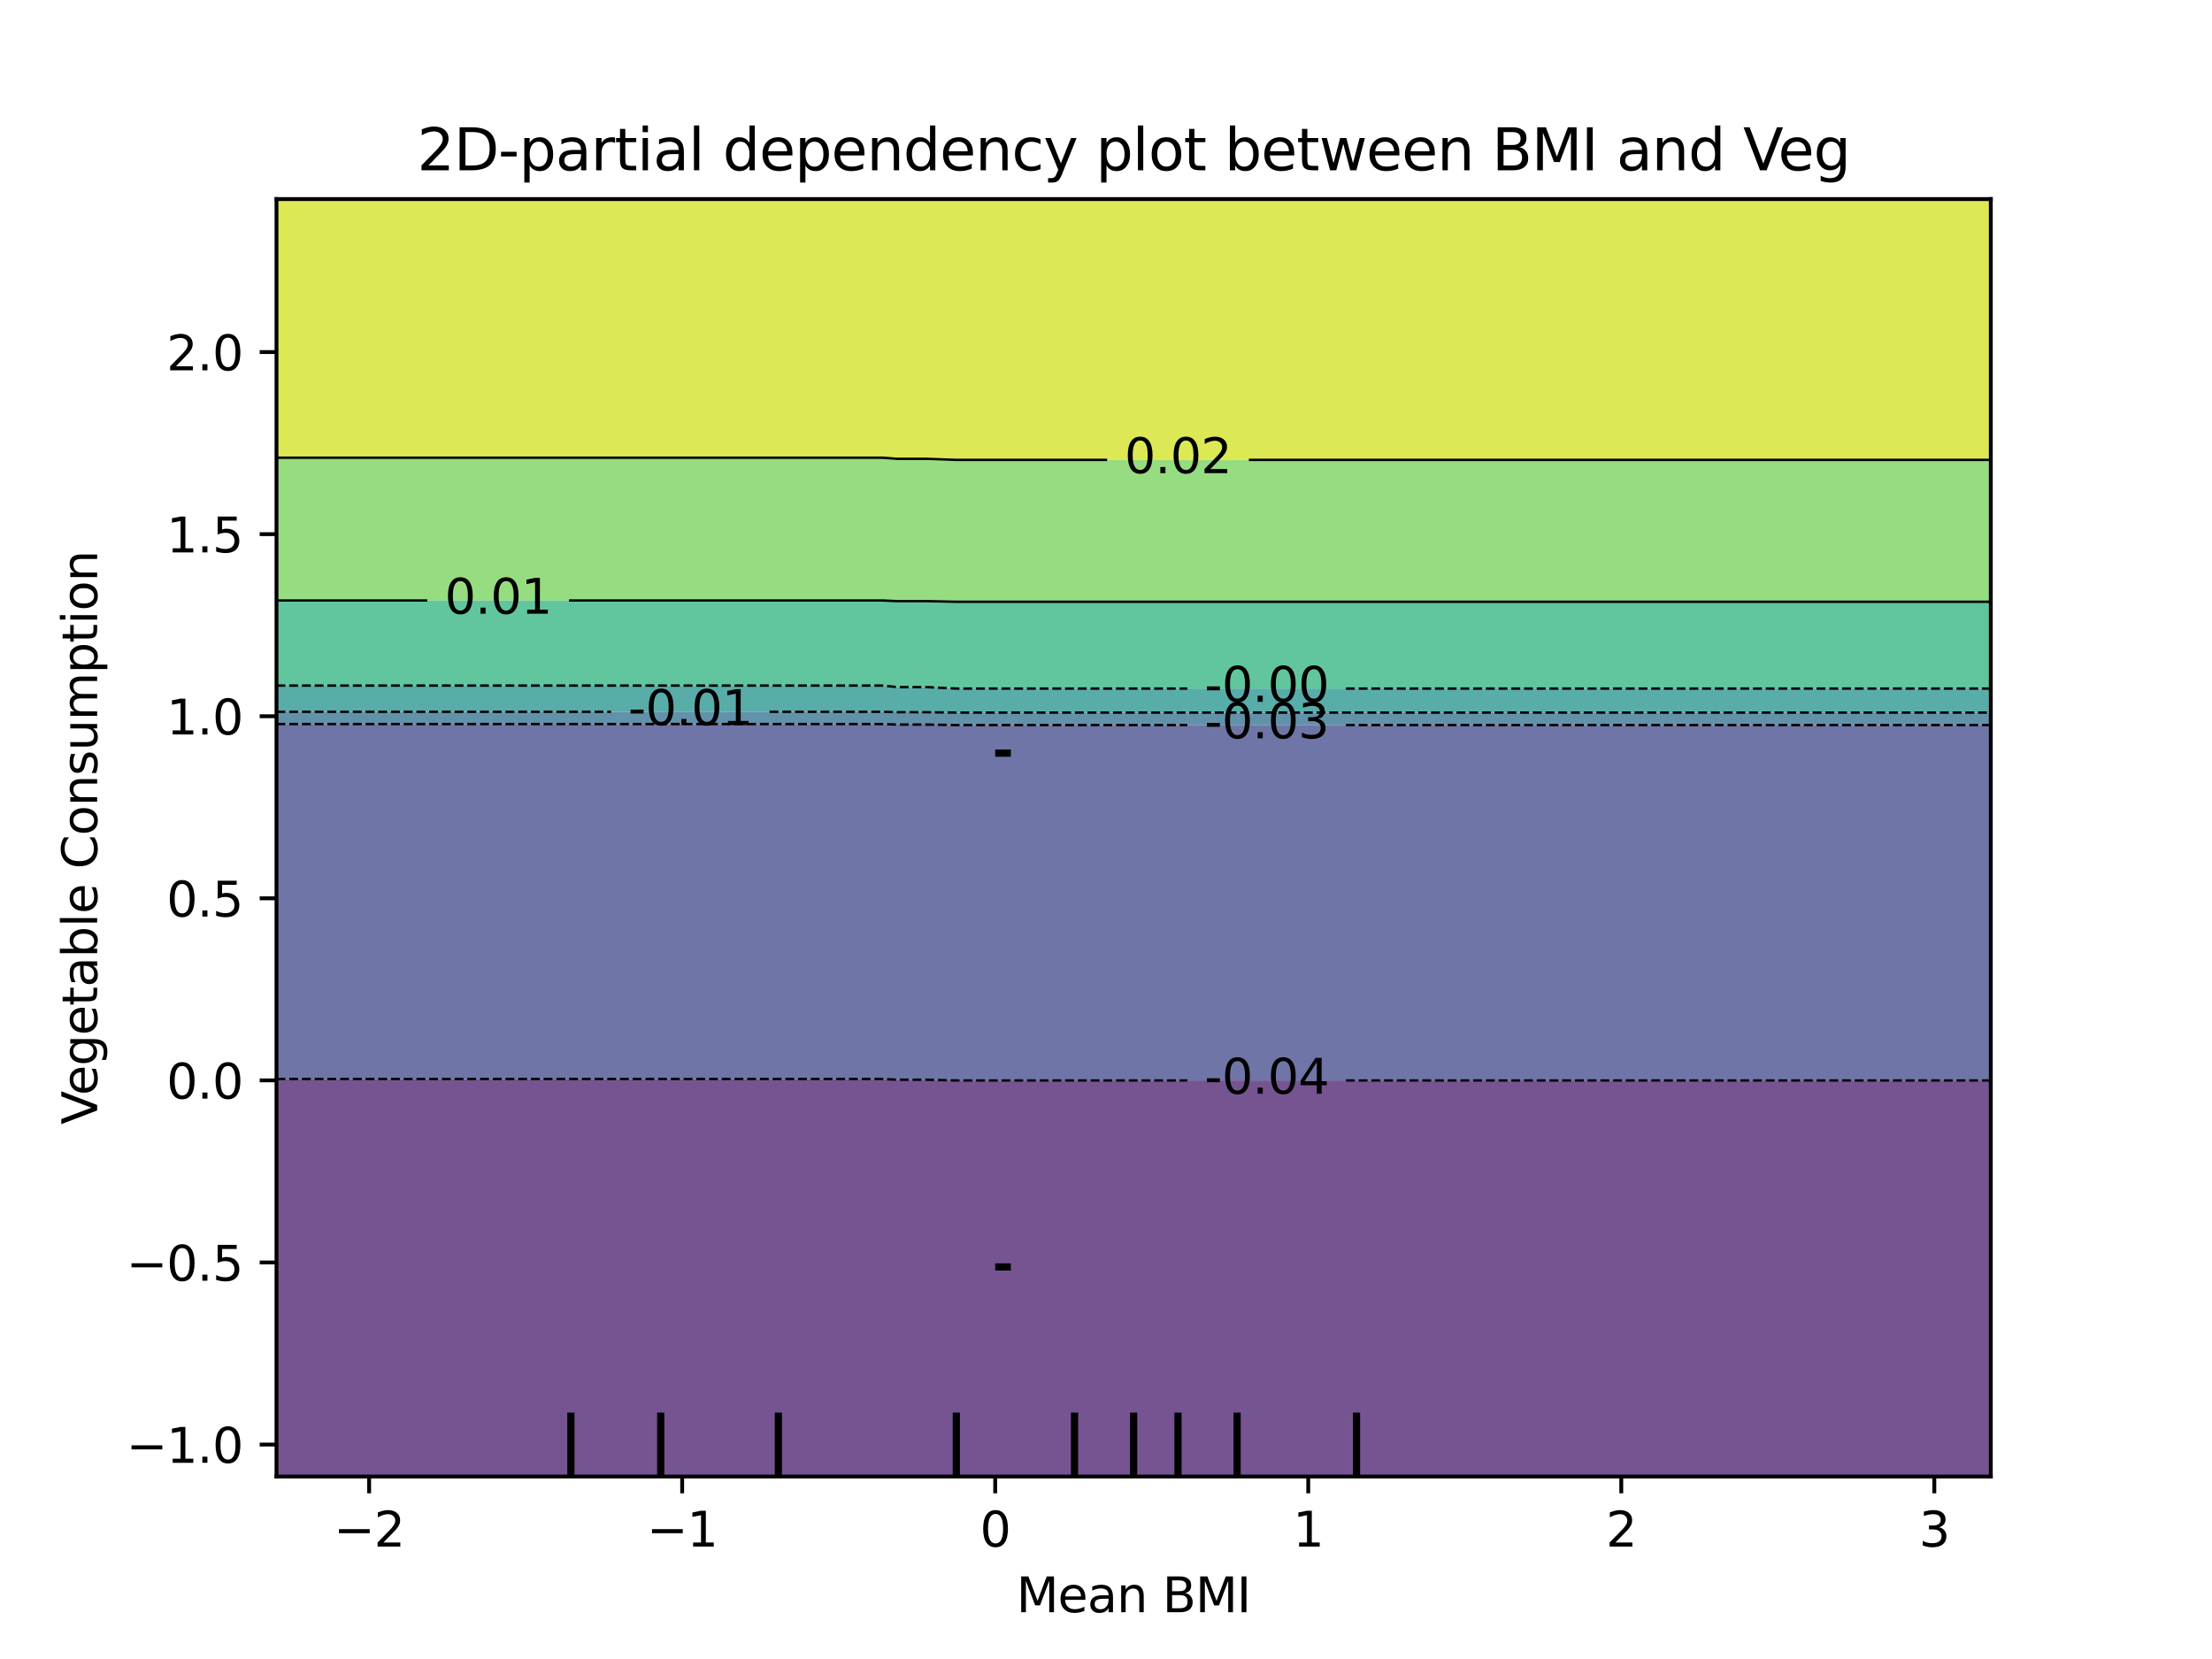 <?xml version="1.0" encoding="utf-8" standalone="no"?>
<!DOCTYPE svg PUBLIC "-//W3C//DTD SVG 1.1//EN"
  "http://www.w3.org/Graphics/SVG/1.1/DTD/svg11.dtd">
<svg xmlns:xlink="http://www.w3.org/1999/xlink" width="460.8pt" height="345.6pt" viewBox="0 0 460.8 345.6" xmlns="http://www.w3.org/2000/svg" version="1.1">
 <defs>
  <style type="text/css">*{stroke-linejoin: round; stroke-linecap: butt}</style>
 </defs>
 <g id="figure_1">
  <g id="patch_1">
   <path d="M 0 345.6 
L 460.8 345.6 
L 460.8 0 
L 0 0 
L 0 345.6 
z
" style="fill: none"/>
  </g>
  <g id="axes_1"/>
  <g id="axes_2">
   <g id="patch_2">
    <path d="M 57.6 307.584 
L 414.72 307.584 
L 414.72 41.472 
L 57.6 41.472 
L 57.6 307.584 
z
" style="fill: none"/>
   </g>
   <g id="PathCollection_1">
    <path d="M 79.15 307.584 
L 91.465 307.584 
L 94.543 307.584 
L 97.622 307.584 
L 100.701 307.584 
L 103.779 307.584 
L 106.858 307.584 
L 116.094 307.584 
L 119.172 307.584 
L 122.251 307.584 
L 125.33 307.584 
L 128.408 307.584 
L 131.487 307.584 
L 134.566 307.584 
L 137.644 307.584 
L 140.723 307.584 
L 143.801 307.584 
L 146.88 307.584 
L 149.959 307.584 
L 156.116 307.584 
L 159.194 307.584 
L 162.273 307.584 
L 165.352 307.584 
L 168.43 307.584 
L 171.509 307.584 
L 174.588 307.584 
L 177.666 307.584 
L 183.823 307.584 
L 186.902 307.584 
L 189.981 307.584 
L 193.059 307.584 
L 199.217 307.584 
L 202.295 307.584 
L 208.452 307.584 
L 211.531 307.584 
L 214.61 307.584 
L 217.688 307.584 
L 220.767 307.584 
L 223.846 307.584 
L 226.924 307.584 
L 230.003 307.584 
L 233.081 307.584 
L 236.16 307.584 
L 239.239 307.584 
L 242.317 307.584 
L 245.396 307.584 
L 248.474 307.584 
L 251.553 307.584 
L 254.632 307.584 
L 257.71 307.584 
L 260.789 307.584 
L 263.868 307.584 
L 266.946 307.584 
L 270.025 307.584 
L 273.103 307.584 
L 276.182 307.584 
L 279.261 307.584 
L 282.339 307.584 
L 285.418 307.584 
L 288.497 307.584 
L 294.654 307.584 
L 297.732 307.584 
L 310.047 307.584 
L 313.126 307.584 
L 316.204 307.584 
L 319.283 307.584 
L 322.361 307.584 
L 334.676 307.584 
L 346.99 307.584 
L 414.72 307.584 
L 414.72 304.896 
L 414.72 302.208 
L 414.72 299.52 
L 414.72 296.832 
L 414.72 294.144 
L 414.72 291.456 
L 414.72 288.768 
L 414.72 286.08 
L 414.72 283.392 
L 414.72 280.704 
L 414.72 278.016 
L 414.72 275.328 
L 414.72 272.64 
L 414.72 269.952 
L 414.72 267.264 
L 414.72 264.576 
L 414.72 261.888 
L 414.72 259.2 
L 414.72 256.512 
L 414.72 253.824 
L 414.72 251.136 
L 414.72 248.448 
L 414.72 245.76 
L 414.72 243.072 
L 414.72 240.384 
L 414.72 237.696 
L 414.72 235.008 
L 414.72 232.32 
L 414.72 229.632 
L 414.72 226.944 
L 414.72 225.081 
L 346.99 225.081 
L 334.676 225.081 
L 322.361 225.081 
L 319.283 225.081 
L 316.204 225.081 
L 313.126 225.081 
L 310.047 225.081 
L 297.732 225.081 
L 294.654 225.081 
L 288.497 225.081 
L 285.418 225.081 
L 282.339 225.081 
L 279.261 225.081 
L 276.182 225.081 
L 273.103 225.081 
L 270.025 225.081 
L 266.946 225.081 
L 263.868 225.081 
L 260.789 225.081 
L 257.71 225.081 
L 254.632 225.081 
L 251.553 225.081 
L 248.474 225.081 
L 245.396 225.081 
L 242.317 225.081 
L 239.239 225.081 
L 236.16 225.081 
L 233.081 225.081 
L 230.003 225.081 
L 226.924 225.081 
L 223.846 225.081 
L 220.767 225.081 
L 217.688 225.081 
L 214.61 225.081 
L 211.531 225.081 
L 208.452 225.081 
L 202.295 225.081 
L 199.217 225.081 
L 193.059 224.928 
L 189.981 224.928 
L 186.902 224.928 
L 183.823 224.77 
L 177.666 224.77 
L 174.588 224.77 
L 171.509 224.77 
L 168.43 224.77 
L 165.352 224.77 
L 162.273 224.77 
L 159.194 224.77 
L 156.116 224.77 
L 149.959 224.77 
L 146.88 224.77 
L 143.801 224.77 
L 140.723 224.77 
L 137.644 224.77 
L 134.566 224.77 
L 131.487 224.77 
L 128.408 224.77 
L 125.33 224.77 
L 122.251 224.77 
L 119.172 224.77 
L 116.094 224.77 
L 106.858 224.77 
L 103.779 224.77 
L 100.701 224.77 
L 97.622 224.77 
L 94.543 224.77 
L 91.465 224.77 
L 79.15 224.77 
L 57.6 224.77 
L 57.6 226.944 
L 57.6 229.632 
L 57.6 232.32 
L 57.6 235.008 
L 57.6 237.696 
L 57.6 240.384 
L 57.6 243.072 
L 57.6 245.76 
L 57.6 248.448 
L 57.6 251.136 
L 57.6 253.824 
L 57.6 256.512 
L 57.6 259.2 
L 57.6 261.888 
L 57.6 264.576 
L 57.6 267.264 
L 57.6 269.952 
L 57.6 272.64 
L 57.6 275.328 
L 57.6 278.016 
L 57.6 280.704 
L 57.6 283.392 
L 57.6 286.08 
L 57.6 288.768 
L 57.6 291.456 
L 57.6 294.144 
L 57.6 296.832 
L 57.6 299.52 
L 57.6 302.208 
L 57.6 304.896 
L 57.6 307.584 
z
" clip-path="url(#pe757dc98b3)" style="fill: #481b6d; fill-opacity: 0.75"/>
   </g>
   <g id="PathCollection_2">
    <path d="M 79.15 224.77 
L 91.465 224.77 
L 94.543 224.77 
L 97.622 224.77 
L 100.701 224.77 
L 103.779 224.77 
L 106.858 224.77 
L 116.094 224.77 
L 119.172 224.77 
L 122.251 224.77 
L 125.33 224.77 
L 128.408 224.77 
L 131.487 224.77 
L 134.566 224.77 
L 137.644 224.77 
L 140.723 224.77 
L 143.801 224.77 
L 146.88 224.77 
L 149.959 224.77 
L 156.116 224.77 
L 159.194 224.77 
L 162.273 224.77 
L 165.352 224.77 
L 168.43 224.77 
L 171.509 224.77 
L 174.588 224.77 
L 177.666 224.77 
L 183.823 224.77 
L 186.902 224.928 
L 189.981 224.928 
L 193.059 224.928 
L 199.217 225.081 
L 202.295 225.081 
L 208.452 225.081 
L 211.531 225.081 
L 214.61 225.081 
L 217.688 225.081 
L 220.767 225.081 
L 223.846 225.081 
L 226.924 225.081 
L 230.003 225.081 
L 233.081 225.081 
L 236.16 225.081 
L 239.239 225.081 
L 242.317 225.081 
L 245.396 225.081 
L 248.474 225.081 
L 251.553 225.081 
L 254.632 225.081 
L 257.71 225.081 
L 260.789 225.081 
L 263.868 225.081 
L 266.946 225.081 
L 270.025 225.081 
L 273.103 225.081 
L 276.182 225.081 
L 279.261 225.081 
L 282.339 225.081 
L 285.418 225.081 
L 288.497 225.081 
L 294.654 225.081 
L 297.732 225.081 
L 310.047 225.081 
L 313.126 225.081 
L 316.204 225.081 
L 319.283 225.081 
L 322.361 225.081 
L 334.676 225.081 
L 346.99 225.081 
L 414.72 225.081 
L 414.72 224.256 
L 414.72 221.568 
L 414.72 218.88 
L 414.72 216.192 
L 414.72 213.504 
L 414.72 210.816 
L 414.72 208.128 
L 414.72 205.44 
L 414.72 202.752 
L 414.72 200.064 
L 414.72 197.376 
L 414.72 194.688 
L 414.72 192 
L 414.72 189.312 
L 414.72 186.624 
L 414.72 183.936 
L 414.72 181.248 
L 414.72 178.56 
L 414.72 175.872 
L 414.72 173.184 
L 414.72 170.496 
L 414.72 167.808 
L 414.72 165.12 
L 414.72 162.432 
L 414.72 159.744 
L 414.72 157.056 
L 414.72 154.368 
L 414.72 151.68 
L 414.72 151.042 
L 346.99 151.042 
L 334.676 151.042 
L 322.361 151.042 
L 319.283 151.042 
L 316.204 151.042 
L 313.126 151.042 
L 310.047 151.042 
L 297.732 151.042 
L 294.654 151.042 
L 288.497 151.042 
L 285.418 151.042 
L 282.339 151.042 
L 279.261 151.042 
L 276.182 151.042 
L 273.103 151.042 
L 270.025 151.042 
L 266.946 151.042 
L 263.868 151.042 
L 260.789 151.042 
L 257.71 151.042 
L 254.632 151.042 
L 251.553 151.042 
L 248.474 151.042 
L 245.396 151.042 
L 242.317 151.042 
L 239.239 151.042 
L 236.16 151.042 
L 233.081 151.042 
L 230.003 151.042 
L 226.924 151.042 
L 223.846 151.042 
L 220.767 151.042 
L 217.688 151.042 
L 214.61 151.042 
L 211.531 151.042 
L 208.452 151.042 
L 202.295 151.042 
L 199.217 151.042 
L 193.059 150.94 
L 189.981 150.94 
L 186.902 150.94 
L 183.823 150.833 
L 177.666 150.833 
L 174.588 150.833 
L 171.509 150.833 
L 168.43 150.833 
L 165.352 150.833 
L 162.273 150.833 
L 159.194 150.833 
L 156.116 150.833 
L 149.959 150.833 
L 146.88 150.833 
L 143.801 150.833 
L 140.723 150.833 
L 137.644 150.833 
L 134.566 150.833 
L 131.487 150.833 
L 128.408 150.833 
L 125.33 150.833 
L 122.251 150.833 
L 119.172 150.833 
L 116.094 150.833 
L 106.858 150.833 
L 103.779 150.833 
L 100.701 150.833 
L 97.622 150.833 
L 94.543 150.833 
L 91.465 150.833 
L 79.15 150.833 
L 57.6 150.833 
L 57.6 151.68 
L 57.6 154.368 
L 57.6 157.056 
L 57.6 159.744 
L 57.6 162.432 
L 57.6 165.12 
L 57.6 167.808 
L 57.6 170.496 
L 57.6 173.184 
L 57.6 175.872 
L 57.6 178.56 
L 57.6 181.248 
L 57.6 183.936 
L 57.6 186.624 
L 57.6 189.312 
L 57.6 192 
L 57.6 194.688 
L 57.6 197.376 
L 57.6 200.064 
L 57.6 202.752 
L 57.6 205.44 
L 57.6 208.128 
L 57.6 210.816 
L 57.6 213.504 
L 57.6 216.192 
L 57.6 218.88 
L 57.6 221.568 
L 57.6 224.256 
L 57.6 224.77 
z
" clip-path="url(#pe757dc98b3)" style="fill: #3f4788; fill-opacity: 0.75"/>
   </g>
   <g id="PathCollection_3">
    <path d="M 79.15 150.833 
L 91.465 150.833 
L 94.543 150.833 
L 97.622 150.833 
L 100.701 150.833 
L 103.779 150.833 
L 106.858 150.833 
L 116.094 150.833 
L 119.172 150.833 
L 122.251 150.833 
L 125.33 150.833 
L 128.408 150.833 
L 131.487 150.833 
L 134.566 150.833 
L 137.644 150.833 
L 140.723 150.833 
L 143.801 150.833 
L 146.88 150.833 
L 149.959 150.833 
L 156.116 150.833 
L 159.194 150.833 
L 162.273 150.833 
L 165.352 150.833 
L 168.43 150.833 
L 171.509 150.833 
L 174.588 150.833 
L 177.666 150.833 
L 183.823 150.833 
L 186.902 150.94 
L 189.981 150.94 
L 193.059 150.94 
L 199.217 151.042 
L 202.295 151.042 
L 208.452 151.042 
L 211.531 151.042 
L 214.61 151.042 
L 217.688 151.042 
L 220.767 151.042 
L 223.846 151.042 
L 226.924 151.042 
L 230.003 151.042 
L 233.081 151.042 
L 236.16 151.042 
L 239.239 151.042 
L 242.317 151.042 
L 245.396 151.042 
L 248.474 151.042 
L 251.553 151.042 
L 254.632 151.042 
L 257.71 151.042 
L 260.789 151.042 
L 263.868 151.042 
L 266.946 151.042 
L 270.025 151.042 
L 273.103 151.042 
L 276.182 151.042 
L 279.261 151.042 
L 282.339 151.042 
L 285.418 151.042 
L 288.497 151.042 
L 294.654 151.042 
L 297.732 151.042 
L 310.047 151.042 
L 313.126 151.042 
L 316.204 151.042 
L 319.283 151.042 
L 322.361 151.042 
L 334.676 151.042 
L 346.99 151.042 
L 414.72 151.042 
L 414.72 148.992 
L 414.72 148.447 
L 346.99 148.447 
L 334.676 148.447 
L 322.361 148.447 
L 319.283 148.447 
L 316.204 148.447 
L 313.126 148.447 
L 310.047 148.447 
L 297.732 148.447 
L 294.654 148.447 
L 288.497 148.447 
L 285.418 148.447 
L 282.339 148.447 
L 279.261 148.447 
L 276.182 148.447 
L 273.103 148.447 
L 270.025 148.447 
L 266.946 148.447 
L 263.868 148.447 
L 260.789 148.447 
L 257.71 148.447 
L 254.632 148.447 
L 251.553 148.447 
L 248.474 148.447 
L 245.396 148.447 
L 242.317 148.447 
L 239.239 148.447 
L 236.16 148.447 
L 233.081 148.447 
L 230.003 148.447 
L 226.924 148.447 
L 223.846 148.447 
L 220.767 148.447 
L 217.688 148.447 
L 214.61 148.447 
L 211.531 148.447 
L 208.452 148.447 
L 202.295 148.447 
L 199.217 148.447 
L 193.059 148.364 
L 189.981 148.364 
L 186.902 148.364 
L 183.823 148.279 
L 177.666 148.279 
L 174.588 148.279 
L 171.509 148.279 
L 168.43 148.279 
L 165.352 148.279 
L 162.273 148.279 
L 159.194 148.279 
L 156.116 148.279 
L 149.959 148.279 
L 146.88 148.279 
L 143.801 148.279 
L 140.723 148.279 
L 137.644 148.279 
L 134.566 148.279 
L 131.487 148.279 
L 128.408 148.279 
L 125.33 148.279 
L 122.251 148.279 
L 119.172 148.279 
L 116.094 148.279 
L 106.858 148.279 
L 103.779 148.279 
L 100.701 148.279 
L 97.622 148.279 
L 94.543 148.279 
L 91.465 148.279 
L 79.15 148.279 
L 57.6 148.279 
L 57.6 148.992 
L 57.6 150.833 
z
" clip-path="url(#pe757dc98b3)" style="fill: #2e6e8e; fill-opacity: 0.75"/>
   </g>
   <g id="PathCollection_4">
    <path d="M 79.15 148.279 
L 91.465 148.279 
L 94.543 148.279 
L 97.622 148.279 
L 100.701 148.279 
L 103.779 148.279 
L 106.858 148.279 
L 116.094 148.279 
L 119.172 148.279 
L 122.251 148.279 
L 125.33 148.279 
L 128.408 148.279 
L 131.487 148.279 
L 134.566 148.279 
L 137.644 148.279 
L 140.723 148.279 
L 143.801 148.279 
L 146.88 148.279 
L 149.959 148.279 
L 156.116 148.279 
L 159.194 148.279 
L 162.273 148.279 
L 165.352 148.279 
L 168.43 148.279 
L 171.509 148.279 
L 174.588 148.279 
L 177.666 148.279 
L 183.823 148.279 
L 186.902 148.364 
L 189.981 148.364 
L 193.059 148.364 
L 199.217 148.447 
L 202.295 148.447 
L 208.452 148.447 
L 211.531 148.447 
L 214.61 148.447 
L 217.688 148.447 
L 220.767 148.447 
L 223.846 148.447 
L 226.924 148.447 
L 230.003 148.447 
L 233.081 148.447 
L 236.16 148.447 
L 239.239 148.447 
L 242.317 148.447 
L 245.396 148.447 
L 248.474 148.447 
L 251.553 148.447 
L 254.632 148.447 
L 257.71 148.447 
L 260.789 148.447 
L 263.868 148.447 
L 266.946 148.447 
L 270.025 148.447 
L 273.103 148.447 
L 276.182 148.447 
L 279.261 148.447 
L 282.339 148.447 
L 285.418 148.447 
L 288.497 148.447 
L 294.654 148.447 
L 297.732 148.447 
L 310.047 148.447 
L 313.126 148.447 
L 316.204 148.447 
L 319.283 148.447 
L 322.361 148.447 
L 334.676 148.447 
L 346.99 148.447 
L 414.72 148.447 
L 414.72 146.304 
L 414.72 143.616 
L 414.72 143.443 
L 346.99 143.443 
L 334.676 143.443 
L 322.361 143.443 
L 319.283 143.443 
L 316.204 143.443 
L 313.126 143.443 
L 310.047 143.443 
L 297.732 143.443 
L 294.654 143.443 
L 288.497 143.443 
L 285.418 143.443 
L 282.339 143.443 
L 279.261 143.443 
L 276.182 143.443 
L 273.103 143.443 
L 270.025 143.443 
L 266.946 143.443 
L 263.868 143.443 
L 260.789 143.443 
L 257.71 143.443 
L 254.632 143.443 
L 251.553 143.443 
L 248.474 143.443 
L 245.396 143.443 
L 242.317 143.443 
L 239.239 143.443 
L 236.16 143.443 
L 233.081 143.443 
L 230.003 143.443 
L 226.924 143.443 
L 223.846 143.443 
L 220.767 143.443 
L 217.688 143.443 
L 214.61 143.443 
L 211.531 143.443 
L 208.452 143.443 
L 202.295 143.443 
L 199.217 143.443 
L 193.059 143.135 
L 189.981 143.135 
L 186.902 143.135 
L 183.823 142.815 
L 177.666 142.815 
L 174.588 142.815 
L 171.509 142.815 
L 168.43 142.815 
L 165.352 142.815 
L 162.273 142.815 
L 159.194 142.815 
L 156.116 142.815 
L 149.959 142.815 
L 146.88 142.815 
L 143.801 142.815 
L 140.723 142.815 
L 137.644 142.815 
L 134.566 142.815 
L 131.487 142.815 
L 128.408 142.815 
L 125.33 142.815 
L 122.251 142.815 
L 119.172 142.815 
L 116.094 142.815 
L 106.858 142.815 
L 103.779 142.815 
L 100.701 142.815 
L 97.622 142.815 
L 94.543 142.815 
L 91.465 142.815 
L 79.15 142.815 
L 57.6 142.815 
L 57.6 143.616 
L 57.6 146.304 
L 57.6 148.279 
z
" clip-path="url(#pe757dc98b3)" style="fill: #21918c; fill-opacity: 0.75"/>
   </g>
   <g id="PathCollection_5">
    <path d="M 79.15 142.815 
L 91.465 142.815 
L 94.543 142.815 
L 97.622 142.815 
L 100.701 142.815 
L 103.779 142.815 
L 106.858 142.815 
L 116.094 142.815 
L 119.172 142.815 
L 122.251 142.815 
L 125.33 142.815 
L 128.408 142.815 
L 131.487 142.815 
L 134.566 142.815 
L 137.644 142.815 
L 140.723 142.815 
L 143.801 142.815 
L 146.88 142.815 
L 149.959 142.815 
L 156.116 142.815 
L 159.194 142.815 
L 162.273 142.815 
L 165.352 142.815 
L 168.43 142.815 
L 171.509 142.815 
L 174.588 142.815 
L 177.666 142.815 
L 183.823 142.815 
L 186.902 143.135 
L 189.981 143.135 
L 193.059 143.135 
L 199.217 143.443 
L 202.295 143.443 
L 208.452 143.443 
L 211.531 143.443 
L 214.61 143.443 
L 217.688 143.443 
L 220.767 143.443 
L 223.846 143.443 
L 226.924 143.443 
L 230.003 143.443 
L 233.081 143.443 
L 236.16 143.443 
L 239.239 143.443 
L 242.317 143.443 
L 245.396 143.443 
L 248.474 143.443 
L 251.553 143.443 
L 254.632 143.443 
L 257.71 143.443 
L 260.789 143.443 
L 263.868 143.443 
L 266.946 143.443 
L 270.025 143.443 
L 273.103 143.443 
L 276.182 143.443 
L 279.261 143.443 
L 282.339 143.443 
L 285.418 143.443 
L 288.497 143.443 
L 294.654 143.443 
L 297.732 143.443 
L 310.047 143.443 
L 313.126 143.443 
L 316.204 143.443 
L 319.283 143.443 
L 322.361 143.443 
L 334.676 143.443 
L 346.99 143.443 
L 414.72 143.443 
L 414.72 140.928 
L 414.72 138.24 
L 414.72 135.552 
L 414.72 132.864 
L 414.72 130.176 
L 414.72 127.488 
L 414.72 125.359 
L 346.99 125.359 
L 334.676 125.359 
L 322.361 125.359 
L 319.283 125.359 
L 316.204 125.359 
L 313.126 125.359 
L 310.047 125.359 
L 297.732 125.359 
L 294.654 125.359 
L 288.497 125.359 
L 285.418 125.359 
L 282.339 125.359 
L 279.261 125.359 
L 276.182 125.359 
L 273.103 125.359 
L 270.025 125.359 
L 266.946 125.359 
L 263.868 125.359 
L 260.789 125.359 
L 257.71 125.359 
L 254.632 125.359 
L 251.553 125.359 
L 248.474 125.359 
L 245.396 125.359 
L 242.317 125.359 
L 239.239 125.359 
L 236.16 125.359 
L 233.081 125.359 
L 230.003 125.359 
L 226.924 125.359 
L 223.846 125.359 
L 220.767 125.359 
L 217.688 125.359 
L 214.61 125.359 
L 211.531 125.359 
L 208.452 125.359 
L 202.295 125.359 
L 199.217 125.359 
L 193.059 125.227 
L 189.981 125.227 
L 186.902 125.227 
L 183.823 125.091 
L 177.666 125.091 
L 174.588 125.091 
L 171.509 125.091 
L 168.43 125.091 
L 165.352 125.091 
L 162.273 125.091 
L 159.194 125.091 
L 156.116 125.091 
L 149.959 125.091 
L 146.88 125.091 
L 143.801 125.091 
L 140.723 125.091 
L 137.644 125.091 
L 134.566 125.091 
L 131.487 125.091 
L 128.408 125.091 
L 125.33 125.091 
L 122.251 125.091 
L 119.172 125.091 
L 116.094 125.091 
L 106.858 125.091 
L 103.779 125.091 
L 100.701 125.091 
L 97.622 125.091 
L 94.543 125.091 
L 91.465 125.091 
L 79.15 125.091 
L 57.6 125.091 
L 57.6 127.488 
L 57.6 130.176 
L 57.6 132.864 
L 57.6 135.552 
L 57.6 138.24 
L 57.6 140.928 
L 57.6 142.815 
z
" clip-path="url(#pe757dc98b3)" style="fill: #2db27d; fill-opacity: 0.75"/>
   </g>
   <g id="PathCollection_6">
    <path d="M 79.15 125.091 
L 91.465 125.091 
L 94.543 125.091 
L 97.622 125.091 
L 100.701 125.091 
L 103.779 125.091 
L 106.858 125.091 
L 116.094 125.091 
L 119.172 125.091 
L 122.251 125.091 
L 125.33 125.091 
L 128.408 125.091 
L 131.487 125.091 
L 134.566 125.091 
L 137.644 125.091 
L 140.723 125.091 
L 143.801 125.091 
L 146.88 125.091 
L 149.959 125.091 
L 156.116 125.091 
L 159.194 125.091 
L 162.273 125.091 
L 165.352 125.091 
L 168.43 125.091 
L 171.509 125.091 
L 174.588 125.091 
L 177.666 125.091 
L 183.823 125.091 
L 186.902 125.227 
L 189.981 125.227 
L 193.059 125.227 
L 199.217 125.359 
L 202.295 125.359 
L 208.452 125.359 
L 211.531 125.359 
L 214.61 125.359 
L 217.688 125.359 
L 220.767 125.359 
L 223.846 125.359 
L 226.924 125.359 
L 230.003 125.359 
L 233.081 125.359 
L 236.16 125.359 
L 239.239 125.359 
L 242.317 125.359 
L 245.396 125.359 
L 248.474 125.359 
L 251.553 125.359 
L 254.632 125.359 
L 257.71 125.359 
L 260.789 125.359 
L 263.868 125.359 
L 266.946 125.359 
L 270.025 125.359 
L 273.103 125.359 
L 276.182 125.359 
L 279.261 125.359 
L 282.339 125.359 
L 285.418 125.359 
L 288.497 125.359 
L 294.654 125.359 
L 297.732 125.359 
L 310.047 125.359 
L 313.126 125.359 
L 316.204 125.359 
L 319.283 125.359 
L 322.361 125.359 
L 334.676 125.359 
L 346.99 125.359 
L 414.72 125.359 
L 414.72 124.8 
L 414.72 122.112 
L 414.72 119.424 
L 414.72 116.736 
L 414.72 114.048 
L 414.72 111.36 
L 414.72 108.672 
L 414.72 105.984 
L 414.72 103.296 
L 414.72 100.608 
L 414.72 97.92 
L 414.72 95.804 
L 346.99 95.804 
L 334.676 95.804 
L 322.361 95.804 
L 319.283 95.804 
L 316.204 95.804 
L 313.126 95.804 
L 310.047 95.804 
L 297.732 95.804 
L 294.654 95.804 
L 288.497 95.804 
L 285.418 95.804 
L 282.339 95.804 
L 279.261 95.804 
L 276.182 95.804 
L 273.103 95.804 
L 270.025 95.804 
L 266.946 95.804 
L 263.868 95.804 
L 260.789 95.804 
L 257.71 95.804 
L 254.632 95.804 
L 251.553 95.804 
L 248.474 95.804 
L 245.396 95.804 
L 242.317 95.804 
L 239.239 95.804 
L 236.16 95.804 
L 233.081 95.804 
L 230.003 95.804 
L 226.924 95.804 
L 223.846 95.804 
L 220.767 95.804 
L 217.688 95.804 
L 214.61 95.804 
L 211.531 95.804 
L 208.452 95.804 
L 202.295 95.804 
L 199.217 95.804 
L 193.059 95.58 
L 189.981 95.58 
L 186.902 95.58 
L 183.823 95.349 
L 177.666 95.349 
L 174.588 95.349 
L 171.509 95.349 
L 168.43 95.349 
L 165.352 95.349 
L 162.273 95.349 
L 159.194 95.349 
L 156.116 95.349 
L 149.959 95.349 
L 146.88 95.349 
L 143.801 95.349 
L 140.723 95.349 
L 137.644 95.349 
L 134.566 95.349 
L 131.487 95.349 
L 128.408 95.349 
L 125.33 95.349 
L 122.251 95.349 
L 119.172 95.349 
L 116.094 95.349 
L 106.858 95.349 
L 103.779 95.349 
L 100.701 95.349 
L 97.622 95.349 
L 94.543 95.349 
L 91.465 95.349 
L 79.15 95.349 
L 57.6 95.349 
L 57.6 97.92 
L 57.6 100.608 
L 57.6 103.296 
L 57.6 105.984 
L 57.6 108.672 
L 57.6 111.36 
L 57.6 114.048 
L 57.6 116.736 
L 57.6 119.424 
L 57.6 122.112 
L 57.6 124.8 
L 57.6 125.091 
z
" clip-path="url(#pe757dc98b3)" style="fill: #73d056; fill-opacity: 0.75"/>
   </g>
   <g id="PathCollection_7">
    <path d="M 79.15 95.349 
L 91.465 95.349 
L 94.543 95.349 
L 97.622 95.349 
L 100.701 95.349 
L 103.779 95.349 
L 106.858 95.349 
L 116.094 95.349 
L 119.172 95.349 
L 122.251 95.349 
L 125.33 95.349 
L 128.408 95.349 
L 131.487 95.349 
L 134.566 95.349 
L 137.644 95.349 
L 140.723 95.349 
L 143.801 95.349 
L 146.88 95.349 
L 149.959 95.349 
L 156.116 95.349 
L 159.194 95.349 
L 162.273 95.349 
L 165.352 95.349 
L 168.43 95.349 
L 171.509 95.349 
L 174.588 95.349 
L 177.666 95.349 
L 183.823 95.349 
L 186.902 95.58 
L 189.981 95.58 
L 193.059 95.58 
L 199.217 95.804 
L 202.295 95.804 
L 208.452 95.804 
L 211.531 95.804 
L 214.61 95.804 
L 217.688 95.804 
L 220.767 95.804 
L 223.846 95.804 
L 226.924 95.804 
L 230.003 95.804 
L 233.081 95.804 
L 236.16 95.804 
L 239.239 95.804 
L 242.317 95.804 
L 245.396 95.804 
L 248.474 95.804 
L 251.553 95.804 
L 254.632 95.804 
L 257.71 95.804 
L 260.789 95.804 
L 263.868 95.804 
L 266.946 95.804 
L 270.025 95.804 
L 273.103 95.804 
L 276.182 95.804 
L 279.261 95.804 
L 282.339 95.804 
L 285.418 95.804 
L 288.497 95.804 
L 294.654 95.804 
L 297.732 95.804 
L 310.047 95.804 
L 313.126 95.804 
L 316.204 95.804 
L 319.283 95.804 
L 322.361 95.804 
L 334.676 95.804 
L 346.99 95.804 
L 414.72 95.804 
L 414.72 95.232 
L 414.72 92.544 
L 414.72 89.856 
L 414.72 87.168 
L 414.72 84.48 
L 414.72 81.792 
L 414.72 79.104 
L 414.72 76.416 
L 414.72 73.728 
L 414.72 71.04 
L 414.72 68.352 
L 414.72 65.664 
L 414.72 62.976 
L 414.72 60.288 
L 414.72 57.6 
L 414.72 54.912 
L 414.72 52.224 
L 414.72 49.536 
L 414.72 46.848 
L 414.72 44.16 
L 414.72 41.472 
L 346.99 41.472 
L 334.676 41.472 
L 322.361 41.472 
L 319.283 41.472 
L 316.204 41.472 
L 313.126 41.472 
L 310.047 41.472 
L 297.732 41.472 
L 294.654 41.472 
L 288.497 41.472 
L 285.418 41.472 
L 282.339 41.472 
L 279.261 41.472 
L 276.182 41.472 
L 273.103 41.472 
L 270.025 41.472 
L 266.946 41.472 
L 263.868 41.472 
L 260.789 41.472 
L 257.71 41.472 
L 254.632 41.472 
L 251.553 41.472 
L 248.474 41.472 
L 245.396 41.472 
L 242.317 41.472 
L 239.239 41.472 
L 236.16 41.472 
L 233.081 41.472 
L 230.003 41.472 
L 226.924 41.472 
L 223.846 41.472 
L 220.767 41.472 
L 217.688 41.472 
L 214.61 41.472 
L 211.531 41.472 
L 208.452 41.472 
L 202.295 41.472 
L 199.217 41.472 
L 193.059 41.472 
L 189.981 41.472 
L 186.902 41.472 
L 183.823 41.472 
L 177.666 41.472 
L 174.588 41.472 
L 171.509 41.472 
L 168.43 41.472 
L 165.352 41.472 
L 162.273 41.472 
L 159.194 41.472 
L 156.116 41.472 
L 149.959 41.472 
L 146.88 41.472 
L 143.801 41.472 
L 140.723 41.472 
L 137.644 41.472 
L 134.566 41.472 
L 131.487 41.472 
L 128.408 41.472 
L 125.33 41.472 
L 122.251 41.472 
L 119.172 41.472 
L 116.094 41.472 
L 106.858 41.472 
L 103.779 41.472 
L 100.701 41.472 
L 97.622 41.472 
L 94.543 41.472 
L 91.465 41.472 
L 79.15 41.472 
L 57.6 41.472 
L 57.6 44.16 
L 57.6 46.848 
L 57.6 49.536 
L 57.6 52.224 
L 57.6 54.912 
L 57.6 57.6 
L 57.6 60.288 
L 57.6 62.976 
L 57.6 65.664 
L 57.6 68.352 
L 57.6 71.04 
L 57.6 73.728 
L 57.6 76.416 
L 57.6 79.104 
L 57.6 81.792 
L 57.6 84.48 
L 57.6 87.168 
L 57.6 89.856 
L 57.6 92.544 
L 57.6 95.232 
L 57.6 95.349 
z
" clip-path="url(#pe757dc98b3)" style="fill: #d0e11c; fill-opacity: 0.75"/>
   </g>
   <g id="matplotlib.axis_1">
    <g id="xtick_1">
     <g id="line2d_1">
      <defs>
       <path id="me19bfccca8" d="M 0 0 
L 0 3.5 
" style="stroke: #000000; stroke-width: 0.8"/>
      </defs>
      <g>
       <use xlink:href="#me19bfccca8" x="76.898" y="307.584" style="stroke: #000000; stroke-width: 0.8"/>
      </g>
     </g>
     <g id="text_1">
      <!-- −2 -->
      <g transform="translate(69.527 322.182) scale(0.1 -0.1)">
       <defs>
        <path id="DejaVuSans-2212" d="M 678 2272 
L 4684 2272 
L 4684 1741 
L 678 1741 
L 678 2272 
z
" transform="scale(0.016)"/>
        <path id="DejaVuSans-32" d="M 1228 531 
L 3431 531 
L 3431 0 
L 469 0 
L 469 531 
Q 828 903 1448 1529 
Q 2069 2156 2228 2338 
Q 2531 2678 2651 2914 
Q 2772 3150 2772 3378 
Q 2772 3750 2511 3984 
Q 2250 4219 1831 4219 
Q 1534 4219 1204 4116 
Q 875 4013 500 3803 
L 500 4441 
Q 881 4594 1212 4672 
Q 1544 4750 1819 4750 
Q 2544 4750 2975 4387 
Q 3406 4025 3406 3419 
Q 3406 3131 3298 2873 
Q 3191 2616 2906 2266 
Q 2828 2175 2409 1742 
Q 1991 1309 1228 531 
z
" transform="scale(0.016)"/>
       </defs>
       <use xlink:href="#DejaVuSans-2212"/>
       <use xlink:href="#DejaVuSans-32" x="83.789"/>
      </g>
     </g>
    </g>
    <g id="xtick_2">
     <g id="line2d_2">
      <g>
       <use xlink:href="#me19bfccca8" x="142.109" y="307.584" style="stroke: #000000; stroke-width: 0.8"/>
      </g>
     </g>
     <g id="text_2">
      <!-- −1 -->
      <g transform="translate(134.738 322.182) scale(0.1 -0.1)">
       <defs>
        <path id="DejaVuSans-31" d="M 794 531 
L 1825 531 
L 1825 4091 
L 703 3866 
L 703 4441 
L 1819 4666 
L 2450 4666 
L 2450 531 
L 3481 531 
L 3481 0 
L 794 0 
L 794 531 
z
" transform="scale(0.016)"/>
       </defs>
       <use xlink:href="#DejaVuSans-2212"/>
       <use xlink:href="#DejaVuSans-31" x="83.789"/>
      </g>
     </g>
    </g>
    <g id="xtick_3">
     <g id="line2d_3">
      <g>
       <use xlink:href="#me19bfccca8" x="207.32" y="307.584" style="stroke: #000000; stroke-width: 0.8"/>
      </g>
     </g>
     <g id="text_3">
      <!-- 0 -->
      <g transform="translate(204.139 322.182) scale(0.1 -0.1)">
       <defs>
        <path id="DejaVuSans-30" d="M 2034 4250 
Q 1547 4250 1301 3770 
Q 1056 3291 1056 2328 
Q 1056 1369 1301 889 
Q 1547 409 2034 409 
Q 2525 409 2770 889 
Q 3016 1369 3016 2328 
Q 3016 3291 2770 3770 
Q 2525 4250 2034 4250 
z
M 2034 4750 
Q 2819 4750 3233 4129 
Q 3647 3509 3647 2328 
Q 3647 1150 3233 529 
Q 2819 -91 2034 -91 
Q 1250 -91 836 529 
Q 422 1150 422 2328 
Q 422 3509 836 4129 
Q 1250 4750 2034 4750 
z
" transform="scale(0.016)"/>
       </defs>
       <use xlink:href="#DejaVuSans-30"/>
      </g>
     </g>
    </g>
    <g id="xtick_4">
     <g id="line2d_4">
      <g>
       <use xlink:href="#me19bfccca8" x="272.531" y="307.584" style="stroke: #000000; stroke-width: 0.8"/>
      </g>
     </g>
     <g id="text_4">
      <!-- 1 -->
      <g transform="translate(269.35 322.182) scale(0.1 -0.1)">
       <use xlink:href="#DejaVuSans-31"/>
      </g>
     </g>
    </g>
    <g id="xtick_5">
     <g id="line2d_5">
      <g>
       <use xlink:href="#me19bfccca8" x="337.742" y="307.584" style="stroke: #000000; stroke-width: 0.8"/>
      </g>
     </g>
     <g id="text_5">
      <!-- 2 -->
      <g transform="translate(334.561 322.182) scale(0.1 -0.1)">
       <use xlink:href="#DejaVuSans-32"/>
      </g>
     </g>
    </g>
    <g id="xtick_6">
     <g id="line2d_6">
      <g>
       <use xlink:href="#me19bfccca8" x="402.953" y="307.584" style="stroke: #000000; stroke-width: 0.8"/>
      </g>
     </g>
     <g id="text_6">
      <!-- 3 -->
      <g transform="translate(399.772 322.182) scale(0.1 -0.1)">
       <defs>
        <path id="DejaVuSans-33" d="M 2597 2516 
Q 3050 2419 3304 2112 
Q 3559 1806 3559 1356 
Q 3559 666 3084 287 
Q 2609 -91 1734 -91 
Q 1441 -91 1130 -33 
Q 819 25 488 141 
L 488 750 
Q 750 597 1062 519 
Q 1375 441 1716 441 
Q 2309 441 2620 675 
Q 2931 909 2931 1356 
Q 2931 1769 2642 2001 
Q 2353 2234 1838 2234 
L 1294 2234 
L 1294 2753 
L 1863 2753 
Q 2328 2753 2575 2939 
Q 2822 3125 2822 3475 
Q 2822 3834 2567 4026 
Q 2313 4219 1838 4219 
Q 1578 4219 1281 4162 
Q 984 4106 628 3988 
L 628 4550 
Q 988 4650 1302 4700 
Q 1616 4750 1894 4750 
Q 2613 4750 3031 4423 
Q 3450 4097 3450 3541 
Q 3450 3153 3228 2886 
Q 3006 2619 2597 2516 
z
" transform="scale(0.016)"/>
       </defs>
       <use xlink:href="#DejaVuSans-33"/>
      </g>
     </g>
    </g>
    <g id="text_7">
     <!-- Mean BMI -->
     <g transform="translate(211.728 335.861) scale(0.1 -0.1)">
      <defs>
       <path id="DejaVuSans-4d" d="M 628 4666 
L 1569 4666 
L 2759 1491 
L 3956 4666 
L 4897 4666 
L 4897 0 
L 4281 0 
L 4281 4097 
L 3078 897 
L 2444 897 
L 1241 4097 
L 1241 0 
L 628 0 
L 628 4666 
z
" transform="scale(0.016)"/>
       <path id="DejaVuSans-65" d="M 3597 1894 
L 3597 1613 
L 953 1613 
Q 991 1019 1311 708 
Q 1631 397 2203 397 
Q 2534 397 2845 478 
Q 3156 559 3463 722 
L 3463 178 
Q 3153 47 2828 -22 
Q 2503 -91 2169 -91 
Q 1331 -91 842 396 
Q 353 884 353 1716 
Q 353 2575 817 3079 
Q 1281 3584 2069 3584 
Q 2775 3584 3186 3129 
Q 3597 2675 3597 1894 
z
M 3022 2063 
Q 3016 2534 2758 2815 
Q 2500 3097 2075 3097 
Q 1594 3097 1305 2825 
Q 1016 2553 972 2059 
L 3022 2063 
z
" transform="scale(0.016)"/>
       <path id="DejaVuSans-61" d="M 2194 1759 
Q 1497 1759 1228 1600 
Q 959 1441 959 1056 
Q 959 750 1161 570 
Q 1363 391 1709 391 
Q 2188 391 2477 730 
Q 2766 1069 2766 1631 
L 2766 1759 
L 2194 1759 
z
M 3341 1997 
L 3341 0 
L 2766 0 
L 2766 531 
Q 2569 213 2275 61 
Q 1981 -91 1556 -91 
Q 1019 -91 701 211 
Q 384 513 384 1019 
Q 384 1609 779 1909 
Q 1175 2209 1959 2209 
L 2766 2209 
L 2766 2266 
Q 2766 2663 2505 2880 
Q 2244 3097 1772 3097 
Q 1472 3097 1187 3025 
Q 903 2953 641 2809 
L 641 3341 
Q 956 3463 1253 3523 
Q 1550 3584 1831 3584 
Q 2591 3584 2966 3190 
Q 3341 2797 3341 1997 
z
" transform="scale(0.016)"/>
       <path id="DejaVuSans-6e" d="M 3513 2113 
L 3513 0 
L 2938 0 
L 2938 2094 
Q 2938 2591 2744 2837 
Q 2550 3084 2163 3084 
Q 1697 3084 1428 2787 
Q 1159 2491 1159 1978 
L 1159 0 
L 581 0 
L 581 3500 
L 1159 3500 
L 1159 2956 
Q 1366 3272 1645 3428 
Q 1925 3584 2291 3584 
Q 2894 3584 3203 3211 
Q 3513 2838 3513 2113 
z
" transform="scale(0.016)"/>
       <path id="DejaVuSans-20" transform="scale(0.016)"/>
       <path id="DejaVuSans-42" d="M 1259 2228 
L 1259 519 
L 2272 519 
Q 2781 519 3026 730 
Q 3272 941 3272 1375 
Q 3272 1813 3026 2020 
Q 2781 2228 2272 2228 
L 1259 2228 
z
M 1259 4147 
L 1259 2741 
L 2194 2741 
Q 2656 2741 2882 2914 
Q 3109 3088 3109 3444 
Q 3109 3797 2882 3972 
Q 2656 4147 2194 4147 
L 1259 4147 
z
M 628 4666 
L 2241 4666 
Q 2963 4666 3353 4366 
Q 3744 4066 3744 3513 
Q 3744 3084 3544 2831 
Q 3344 2578 2956 2516 
Q 3422 2416 3680 2098 
Q 3938 1781 3938 1306 
Q 3938 681 3513 340 
Q 3088 0 2303 0 
L 628 0 
L 628 4666 
z
" transform="scale(0.016)"/>
       <path id="DejaVuSans-49" d="M 628 4666 
L 1259 4666 
L 1259 0 
L 628 0 
L 628 4666 
z
" transform="scale(0.016)"/>
      </defs>
      <use xlink:href="#DejaVuSans-4d"/>
      <use xlink:href="#DejaVuSans-65" x="86.279"/>
      <use xlink:href="#DejaVuSans-61" x="147.803"/>
      <use xlink:href="#DejaVuSans-6e" x="209.082"/>
      <use xlink:href="#DejaVuSans-20" x="272.461"/>
      <use xlink:href="#DejaVuSans-42" x="304.248"/>
      <use xlink:href="#DejaVuSans-4d" x="372.852"/>
      <use xlink:href="#DejaVuSans-49" x="459.131"/>
     </g>
    </g>
   </g>
   <g id="matplotlib.axis_2">
    <g id="ytick_1">
     <g id="line2d_7">
      <defs>
       <path id="m88108ed6cd" d="M 0 0 
L -3.5 0 
" style="stroke: #000000; stroke-width: 0.8"/>
      </defs>
      <g>
       <use xlink:href="#m88108ed6cd" x="57.6" y="300.926" style="stroke: #000000; stroke-width: 0.8"/>
      </g>
     </g>
     <g id="text_8">
      <!-- −1.0 -->
      <g transform="translate(26.317 304.725) scale(0.1 -0.1)">
       <defs>
        <path id="DejaVuSans-2e" d="M 684 794 
L 1344 794 
L 1344 0 
L 684 0 
L 684 794 
z
" transform="scale(0.016)"/>
       </defs>
       <use xlink:href="#DejaVuSans-2212"/>
       <use xlink:href="#DejaVuSans-31" x="83.789"/>
       <use xlink:href="#DejaVuSans-2e" x="147.412"/>
       <use xlink:href="#DejaVuSans-30" x="179.199"/>
      </g>
     </g>
    </g>
    <g id="ytick_2">
     <g id="line2d_8">
      <g>
       <use xlink:href="#m88108ed6cd" x="57.6" y="262.996" style="stroke: #000000; stroke-width: 0.8"/>
      </g>
     </g>
     <g id="text_9">
      <!-- −0.5 -->
      <g transform="translate(26.317 266.795) scale(0.1 -0.1)">
       <defs>
        <path id="DejaVuSans-35" d="M 691 4666 
L 3169 4666 
L 3169 4134 
L 1269 4134 
L 1269 2991 
Q 1406 3038 1543 3061 
Q 1681 3084 1819 3084 
Q 2600 3084 3056 2656 
Q 3513 2228 3513 1497 
Q 3513 744 3044 326 
Q 2575 -91 1722 -91 
Q 1428 -91 1123 -41 
Q 819 9 494 109 
L 494 744 
Q 775 591 1075 516 
Q 1375 441 1709 441 
Q 2250 441 2565 725 
Q 2881 1009 2881 1497 
Q 2881 1984 2565 2268 
Q 2250 2553 1709 2553 
Q 1456 2553 1204 2497 
Q 953 2441 691 2322 
L 691 4666 
z
" transform="scale(0.016)"/>
       </defs>
       <use xlink:href="#DejaVuSans-2212"/>
       <use xlink:href="#DejaVuSans-30" x="83.789"/>
       <use xlink:href="#DejaVuSans-2e" x="147.412"/>
       <use xlink:href="#DejaVuSans-35" x="179.199"/>
      </g>
     </g>
    </g>
    <g id="ytick_3">
     <g id="line2d_9">
      <g>
       <use xlink:href="#m88108ed6cd" x="57.6" y="225.065" style="stroke: #000000; stroke-width: 0.8"/>
      </g>
     </g>
     <g id="text_10">
      <!-- 0.0 -->
      <g transform="translate(34.697 228.864) scale(0.1 -0.1)">
       <use xlink:href="#DejaVuSans-30"/>
       <use xlink:href="#DejaVuSans-2e" x="63.623"/>
       <use xlink:href="#DejaVuSans-30" x="95.41"/>
      </g>
     </g>
    </g>
    <g id="ytick_4">
     <g id="line2d_10">
      <g>
       <use xlink:href="#m88108ed6cd" x="57.6" y="187.134" style="stroke: #000000; stroke-width: 0.8"/>
      </g>
     </g>
     <g id="text_11">
      <!-- 0.5 -->
      <g transform="translate(34.697 190.934) scale(0.1 -0.1)">
       <use xlink:href="#DejaVuSans-30"/>
       <use xlink:href="#DejaVuSans-2e" x="63.623"/>
       <use xlink:href="#DejaVuSans-35" x="95.41"/>
      </g>
     </g>
    </g>
    <g id="ytick_5">
     <g id="line2d_11">
      <g>
       <use xlink:href="#m88108ed6cd" x="57.6" y="149.204" style="stroke: #000000; stroke-width: 0.8"/>
      </g>
     </g>
     <g id="text_12">
      <!-- 1.0 -->
      <g transform="translate(34.697 153.003) scale(0.1 -0.1)">
       <use xlink:href="#DejaVuSans-31"/>
       <use xlink:href="#DejaVuSans-2e" x="63.623"/>
       <use xlink:href="#DejaVuSans-30" x="95.41"/>
      </g>
     </g>
    </g>
    <g id="ytick_6">
     <g id="line2d_12">
      <g>
       <use xlink:href="#m88108ed6cd" x="57.6" y="111.273" style="stroke: #000000; stroke-width: 0.8"/>
      </g>
     </g>
     <g id="text_13">
      <!-- 1.5 -->
      <g transform="translate(34.697 115.072) scale(0.1 -0.1)">
       <use xlink:href="#DejaVuSans-31"/>
       <use xlink:href="#DejaVuSans-2e" x="63.623"/>
       <use xlink:href="#DejaVuSans-35" x="95.41"/>
      </g>
     </g>
    </g>
    <g id="ytick_7">
     <g id="line2d_13">
      <g>
       <use xlink:href="#m88108ed6cd" x="57.6" y="73.343" style="stroke: #000000; stroke-width: 0.8"/>
      </g>
     </g>
     <g id="text_14">
      <!-- 2.0 -->
      <g transform="translate(34.697 77.142) scale(0.1 -0.1)">
       <use xlink:href="#DejaVuSans-32"/>
       <use xlink:href="#DejaVuSans-2e" x="63.623"/>
       <use xlink:href="#DejaVuSans-30" x="95.41"/>
      </g>
     </g>
    </g>
    <g id="text_15">
     <!-- Vegetable Consumption -->
     <g transform="translate(20.238 234.256) rotate(-90) scale(0.1 -0.1)">
      <defs>
       <path id="DejaVuSans-56" d="M 1831 0 
L 50 4666 
L 709 4666 
L 2188 738 
L 3669 4666 
L 4325 4666 
L 2547 0 
L 1831 0 
z
" transform="scale(0.016)"/>
       <path id="DejaVuSans-67" d="M 2906 1791 
Q 2906 2416 2648 2759 
Q 2391 3103 1925 3103 
Q 1463 3103 1205 2759 
Q 947 2416 947 1791 
Q 947 1169 1205 825 
Q 1463 481 1925 481 
Q 2391 481 2648 825 
Q 2906 1169 2906 1791 
z
M 3481 434 
Q 3481 -459 3084 -895 
Q 2688 -1331 1869 -1331 
Q 1566 -1331 1297 -1286 
Q 1028 -1241 775 -1147 
L 775 -588 
Q 1028 -725 1275 -790 
Q 1522 -856 1778 -856 
Q 2344 -856 2625 -561 
Q 2906 -266 2906 331 
L 2906 616 
Q 2728 306 2450 153 
Q 2172 0 1784 0 
Q 1141 0 747 490 
Q 353 981 353 1791 
Q 353 2603 747 3093 
Q 1141 3584 1784 3584 
Q 2172 3584 2450 3431 
Q 2728 3278 2906 2969 
L 2906 3500 
L 3481 3500 
L 3481 434 
z
" transform="scale(0.016)"/>
       <path id="DejaVuSans-74" d="M 1172 4494 
L 1172 3500 
L 2356 3500 
L 2356 3053 
L 1172 3053 
L 1172 1153 
Q 1172 725 1289 603 
Q 1406 481 1766 481 
L 2356 481 
L 2356 0 
L 1766 0 
Q 1100 0 847 248 
Q 594 497 594 1153 
L 594 3053 
L 172 3053 
L 172 3500 
L 594 3500 
L 594 4494 
L 1172 4494 
z
" transform="scale(0.016)"/>
       <path id="DejaVuSans-62" d="M 3116 1747 
Q 3116 2381 2855 2742 
Q 2594 3103 2138 3103 
Q 1681 3103 1420 2742 
Q 1159 2381 1159 1747 
Q 1159 1113 1420 752 
Q 1681 391 2138 391 
Q 2594 391 2855 752 
Q 3116 1113 3116 1747 
z
M 1159 2969 
Q 1341 3281 1617 3432 
Q 1894 3584 2278 3584 
Q 2916 3584 3314 3078 
Q 3713 2572 3713 1747 
Q 3713 922 3314 415 
Q 2916 -91 2278 -91 
Q 1894 -91 1617 61 
Q 1341 213 1159 525 
L 1159 0 
L 581 0 
L 581 4863 
L 1159 4863 
L 1159 2969 
z
" transform="scale(0.016)"/>
       <path id="DejaVuSans-6c" d="M 603 4863 
L 1178 4863 
L 1178 0 
L 603 0 
L 603 4863 
z
" transform="scale(0.016)"/>
       <path id="DejaVuSans-43" d="M 4122 4306 
L 4122 3641 
Q 3803 3938 3442 4084 
Q 3081 4231 2675 4231 
Q 1875 4231 1450 3742 
Q 1025 3253 1025 2328 
Q 1025 1406 1450 917 
Q 1875 428 2675 428 
Q 3081 428 3442 575 
Q 3803 722 4122 1019 
L 4122 359 
Q 3791 134 3420 21 
Q 3050 -91 2638 -91 
Q 1578 -91 968 557 
Q 359 1206 359 2328 
Q 359 3453 968 4101 
Q 1578 4750 2638 4750 
Q 3056 4750 3426 4639 
Q 3797 4528 4122 4306 
z
" transform="scale(0.016)"/>
       <path id="DejaVuSans-6f" d="M 1959 3097 
Q 1497 3097 1228 2736 
Q 959 2375 959 1747 
Q 959 1119 1226 758 
Q 1494 397 1959 397 
Q 2419 397 2687 759 
Q 2956 1122 2956 1747 
Q 2956 2369 2687 2733 
Q 2419 3097 1959 3097 
z
M 1959 3584 
Q 2709 3584 3137 3096 
Q 3566 2609 3566 1747 
Q 3566 888 3137 398 
Q 2709 -91 1959 -91 
Q 1206 -91 779 398 
Q 353 888 353 1747 
Q 353 2609 779 3096 
Q 1206 3584 1959 3584 
z
" transform="scale(0.016)"/>
       <path id="DejaVuSans-73" d="M 2834 3397 
L 2834 2853 
Q 2591 2978 2328 3040 
Q 2066 3103 1784 3103 
Q 1356 3103 1142 2972 
Q 928 2841 928 2578 
Q 928 2378 1081 2264 
Q 1234 2150 1697 2047 
L 1894 2003 
Q 2506 1872 2764 1633 
Q 3022 1394 3022 966 
Q 3022 478 2636 193 
Q 2250 -91 1575 -91 
Q 1294 -91 989 -36 
Q 684 19 347 128 
L 347 722 
Q 666 556 975 473 
Q 1284 391 1588 391 
Q 1994 391 2212 530 
Q 2431 669 2431 922 
Q 2431 1156 2273 1281 
Q 2116 1406 1581 1522 
L 1381 1569 
Q 847 1681 609 1914 
Q 372 2147 372 2553 
Q 372 3047 722 3315 
Q 1072 3584 1716 3584 
Q 2034 3584 2315 3537 
Q 2597 3491 2834 3397 
z
" transform="scale(0.016)"/>
       <path id="DejaVuSans-75" d="M 544 1381 
L 544 3500 
L 1119 3500 
L 1119 1403 
Q 1119 906 1312 657 
Q 1506 409 1894 409 
Q 2359 409 2629 706 
Q 2900 1003 2900 1516 
L 2900 3500 
L 3475 3500 
L 3475 0 
L 2900 0 
L 2900 538 
Q 2691 219 2414 64 
Q 2138 -91 1772 -91 
Q 1169 -91 856 284 
Q 544 659 544 1381 
z
M 1991 3584 
L 1991 3584 
z
" transform="scale(0.016)"/>
       <path id="DejaVuSans-6d" d="M 3328 2828 
Q 3544 3216 3844 3400 
Q 4144 3584 4550 3584 
Q 5097 3584 5394 3201 
Q 5691 2819 5691 2113 
L 5691 0 
L 5113 0 
L 5113 2094 
Q 5113 2597 4934 2840 
Q 4756 3084 4391 3084 
Q 3944 3084 3684 2787 
Q 3425 2491 3425 1978 
L 3425 0 
L 2847 0 
L 2847 2094 
Q 2847 2600 2669 2842 
Q 2491 3084 2119 3084 
Q 1678 3084 1418 2786 
Q 1159 2488 1159 1978 
L 1159 0 
L 581 0 
L 581 3500 
L 1159 3500 
L 1159 2956 
Q 1356 3278 1631 3431 
Q 1906 3584 2284 3584 
Q 2666 3584 2933 3390 
Q 3200 3197 3328 2828 
z
" transform="scale(0.016)"/>
       <path id="DejaVuSans-70" d="M 1159 525 
L 1159 -1331 
L 581 -1331 
L 581 3500 
L 1159 3500 
L 1159 2969 
Q 1341 3281 1617 3432 
Q 1894 3584 2278 3584 
Q 2916 3584 3314 3078 
Q 3713 2572 3713 1747 
Q 3713 922 3314 415 
Q 2916 -91 2278 -91 
Q 1894 -91 1617 61 
Q 1341 213 1159 525 
z
M 3116 1747 
Q 3116 2381 2855 2742 
Q 2594 3103 2138 3103 
Q 1681 3103 1420 2742 
Q 1159 2381 1159 1747 
Q 1159 1113 1420 752 
Q 1681 391 2138 391 
Q 2594 391 2855 752 
Q 3116 1113 3116 1747 
z
" transform="scale(0.016)"/>
       <path id="DejaVuSans-69" d="M 603 3500 
L 1178 3500 
L 1178 0 
L 603 0 
L 603 3500 
z
M 603 4863 
L 1178 4863 
L 1178 4134 
L 603 4134 
L 603 4863 
z
" transform="scale(0.016)"/>
      </defs>
      <use xlink:href="#DejaVuSans-56"/>
      <use xlink:href="#DejaVuSans-65" x="60.658"/>
      <use xlink:href="#DejaVuSans-67" x="122.182"/>
      <use xlink:href="#DejaVuSans-65" x="185.658"/>
      <use xlink:href="#DejaVuSans-74" x="247.182"/>
      <use xlink:href="#DejaVuSans-61" x="286.391"/>
      <use xlink:href="#DejaVuSans-62" x="347.67"/>
      <use xlink:href="#DejaVuSans-6c" x="411.146"/>
      <use xlink:href="#DejaVuSans-65" x="438.93"/>
      <use xlink:href="#DejaVuSans-20" x="500.453"/>
      <use xlink:href="#DejaVuSans-43" x="532.24"/>
      <use xlink:href="#DejaVuSans-6f" x="602.064"/>
      <use xlink:href="#DejaVuSans-6e" x="663.246"/>
      <use xlink:href="#DejaVuSans-73" x="726.625"/>
      <use xlink:href="#DejaVuSans-75" x="778.725"/>
      <use xlink:href="#DejaVuSans-6d" x="842.104"/>
      <use xlink:href="#DejaVuSans-70" x="939.516"/>
      <use xlink:href="#DejaVuSans-74" x="1002.992"/>
      <use xlink:href="#DejaVuSans-69" x="1042.201"/>
      <use xlink:href="#DejaVuSans-6f" x="1069.984"/>
      <use xlink:href="#DejaVuSans-6e" x="1131.166"/>
     </g>
    </g>
   </g>
   <g id="PathCollection_8"/>
   <g id="PathCollection_9">
    <path d="M 57.6 224.77 
L 79.15 224.77 
L 91.465 224.77 
L 94.543 224.77 
L 97.622 224.77 
L 100.701 224.77 
L 103.779 224.77 
L 106.858 224.77 
L 116.094 224.77 
L 119.172 224.77 
L 122.251 224.77 
L 125.33 224.77 
L 128.408 224.77 
L 131.487 224.77 
L 134.566 224.77 
L 137.644 224.77 
L 140.723 224.77 
L 143.801 224.77 
L 146.88 224.77 
L 149.959 224.77 
L 156.116 224.77 
L 159.194 224.77 
L 162.273 224.77 
L 165.352 224.77 
L 168.43 224.77 
L 171.509 224.77 
L 174.588 224.77 
L 177.666 224.77 
L 183.823 224.77 
L 186.902 224.928 
L 189.981 224.928 
L 193.059 224.928 
L 199.217 225.081 
L 202.295 225.081 
L 208.452 225.081 
L 211.531 225.081 
L 214.61 225.081 
L 217.688 225.081 
L 220.767 225.081 
L 223.846 225.081 
L 226.924 225.081 
L 230.003 225.081 
L 233.081 225.081 
L 236.16 225.081 
L 239.239 225.081 
L 242.317 225.081 
L 245.396 225.081 
L 247.353 225.081 
" clip-path="url(#pe757dc98b3)" style="fill: none; stroke-dasharray: 1.85,0.8; stroke-dashoffset: 0; stroke: #000000; stroke-width: 0.5"/>
    <path d="M 280.383 225.081 
L 282.339 225.081 
L 285.418 225.081 
L 288.497 225.081 
L 294.654 225.081 
L 297.732 225.081 
L 310.047 225.081 
L 313.126 225.081 
L 316.204 225.081 
L 319.283 225.081 
L 322.361 225.081 
L 334.676 225.081 
L 346.99 225.081 
L 414.72 225.081 
" clip-path="url(#pe757dc98b3)" style="fill: none; stroke-dasharray: 1.85,0.8; stroke-dashoffset: 0; stroke: #000000; stroke-width: 0.5"/>
   </g>
   <g id="PathCollection_10">
    <path d="M 57.6 150.833 
L 79.15 150.833 
L 91.465 150.833 
L 94.543 150.833 
L 97.622 150.833 
L 100.701 150.833 
L 103.779 150.833 
L 106.858 150.833 
L 116.094 150.833 
L 119.172 150.833 
L 122.251 150.833 
L 125.33 150.833 
L 128.408 150.833 
L 131.487 150.833 
L 134.566 150.833 
L 137.644 150.833 
L 140.723 150.833 
L 143.801 150.833 
L 146.88 150.833 
L 149.959 150.833 
L 156.116 150.833 
L 159.194 150.833 
L 162.273 150.833 
L 165.352 150.833 
L 168.43 150.833 
L 171.509 150.833 
L 174.588 150.833 
L 177.666 150.833 
L 183.823 150.833 
L 186.902 150.94 
L 189.981 150.94 
L 193.059 150.94 
L 199.217 151.042 
L 202.295 151.042 
L 208.452 151.042 
L 211.531 151.042 
L 214.61 151.042 
L 217.688 151.042 
L 220.767 151.042 
L 223.846 151.042 
L 226.924 151.042 
L 230.003 151.042 
L 233.081 151.042 
L 236.16 151.042 
L 239.239 151.042 
L 242.317 151.042 
L 245.396 151.042 
L 247.353 151.042 
" clip-path="url(#pe757dc98b3)" style="fill: none; stroke-dasharray: 1.85,0.8; stroke-dashoffset: 0; stroke: #000000; stroke-width: 0.5"/>
    <path d="M 280.383 151.042 
L 282.339 151.042 
L 285.418 151.042 
L 288.497 151.042 
L 294.654 151.042 
L 297.732 151.042 
L 310.047 151.042 
L 313.126 151.042 
L 316.204 151.042 
L 319.283 151.042 
L 322.361 151.042 
L 334.676 151.042 
L 346.99 151.042 
L 414.72 151.042 
" clip-path="url(#pe757dc98b3)" style="fill: none; stroke-dasharray: 1.85,0.8; stroke-dashoffset: 0; stroke: #000000; stroke-width: 0.5"/>
   </g>
   <g id="PathCollection_11">
    <path d="M 57.6 148.279 
L 79.15 148.279 
L 91.465 148.279 
L 94.543 148.279 
L 97.622 148.279 
L 100.701 148.279 
L 103.779 148.279 
L 106.858 148.279 
L 116.094 148.279 
L 119.172 148.279 
L 122.251 148.279 
L 125.33 148.279 
L 127.286 148.279 
" clip-path="url(#pe757dc98b3)" style="fill: none; stroke-dasharray: 1.85,0.8; stroke-dashoffset: 0; stroke: #000000; stroke-width: 0.5"/>
    <path d="M 160.316 148.279 
L 162.273 148.279 
L 165.352 148.279 
L 168.43 148.279 
L 171.509 148.279 
L 174.588 148.279 
L 177.666 148.279 
L 183.823 148.279 
L 186.902 148.364 
L 189.981 148.364 
L 193.059 148.364 
L 199.217 148.447 
L 202.295 148.447 
L 208.452 148.447 
L 211.531 148.447 
L 214.61 148.447 
L 217.688 148.447 
L 220.767 148.447 
L 223.846 148.447 
L 226.924 148.447 
L 230.003 148.447 
L 233.081 148.447 
L 236.16 148.447 
L 239.239 148.447 
L 242.317 148.447 
L 245.396 148.447 
L 248.474 148.447 
L 251.553 148.447 
L 254.632 148.447 
L 257.71 148.447 
L 260.789 148.447 
L 263.868 148.447 
L 266.946 148.447 
L 270.025 148.447 
L 273.103 148.447 
L 276.182 148.447 
L 279.261 148.447 
L 282.339 148.447 
L 285.418 148.447 
L 288.497 148.447 
L 294.654 148.447 
L 297.732 148.447 
L 310.047 148.447 
L 313.126 148.447 
L 316.204 148.447 
L 319.283 148.447 
L 322.361 148.447 
L 334.676 148.447 
L 346.99 148.447 
L 414.72 148.447 
" clip-path="url(#pe757dc98b3)" style="fill: none; stroke-dasharray: 1.85,0.8; stroke-dashoffset: 0; stroke: #000000; stroke-width: 0.5"/>
   </g>
   <g id="PathCollection_12">
    <path d="M 57.6 142.815 
L 79.15 142.815 
L 91.465 142.815 
L 94.543 142.815 
L 97.622 142.815 
L 100.701 142.815 
L 103.779 142.815 
L 106.858 142.815 
L 116.094 142.815 
L 119.172 142.815 
L 122.251 142.815 
L 125.33 142.815 
L 128.408 142.815 
L 131.487 142.815 
L 134.566 142.815 
L 137.644 142.815 
L 140.723 142.815 
L 143.801 142.815 
L 146.88 142.815 
L 149.959 142.815 
L 156.116 142.815 
L 159.194 142.815 
L 162.273 142.815 
L 165.352 142.815 
L 168.43 142.815 
L 171.509 142.815 
L 174.588 142.815 
L 177.666 142.815 
L 183.823 142.815 
L 186.902 143.135 
L 189.981 143.135 
L 193.059 143.135 
L 199.217 143.443 
L 202.295 143.443 
L 208.452 143.443 
L 211.531 143.443 
L 214.61 143.443 
L 217.688 143.443 
L 220.767 143.443 
L 223.846 143.443 
L 226.924 143.443 
L 230.003 143.443 
L 233.081 143.443 
L 236.16 143.443 
L 239.239 143.443 
L 242.317 143.443 
L 245.396 143.443 
L 247.353 143.443 
" clip-path="url(#pe757dc98b3)" style="fill: none; stroke-dasharray: 1.85,0.8; stroke-dashoffset: 0; stroke: #000000; stroke-width: 0.5"/>
    <path d="M 280.383 143.443 
L 282.339 143.443 
L 285.418 143.443 
L 288.497 143.443 
L 294.654 143.443 
L 297.732 143.443 
L 310.047 143.443 
L 313.126 143.443 
L 316.204 143.443 
L 319.283 143.443 
L 322.361 143.443 
L 334.676 143.443 
L 346.99 143.443 
L 414.72 143.443 
" clip-path="url(#pe757dc98b3)" style="fill: none; stroke-dasharray: 1.85,0.8; stroke-dashoffset: 0; stroke: #000000; stroke-width: 0.5"/>
   </g>
   <g id="PathCollection_13">
    <path d="M 57.6 125.091 
L 79.15 125.091 
L 89.019 125.091 
" clip-path="url(#pe757dc98b3)" style="fill: none; stroke: #000000; stroke-width: 0.5"/>
    <path d="M 118.539 125.091 
L 119.172 125.091 
L 122.251 125.091 
L 125.33 125.091 
L 128.408 125.091 
L 131.487 125.091 
L 134.566 125.091 
L 137.644 125.091 
L 140.723 125.091 
L 143.801 125.091 
L 146.88 125.091 
L 149.959 125.091 
L 156.116 125.091 
L 159.194 125.091 
L 162.273 125.091 
L 165.352 125.091 
L 168.43 125.091 
L 171.509 125.091 
L 174.588 125.091 
L 177.666 125.091 
L 183.823 125.091 
L 186.902 125.227 
L 189.981 125.227 
L 193.059 125.227 
L 199.217 125.359 
L 202.295 125.359 
L 208.452 125.359 
L 211.531 125.359 
L 214.61 125.359 
L 217.688 125.359 
L 220.767 125.359 
L 223.846 125.359 
L 226.924 125.359 
L 230.003 125.359 
L 233.081 125.359 
L 236.16 125.359 
L 239.239 125.359 
L 242.317 125.359 
L 245.396 125.359 
L 248.474 125.359 
L 251.553 125.359 
L 254.632 125.359 
L 257.71 125.359 
L 260.789 125.359 
L 263.868 125.359 
L 266.946 125.359 
L 270.025 125.359 
L 273.103 125.359 
L 276.182 125.359 
L 279.261 125.359 
L 282.339 125.359 
L 285.418 125.359 
L 288.497 125.359 
L 294.654 125.359 
L 297.732 125.359 
L 310.047 125.359 
L 313.126 125.359 
L 316.204 125.359 
L 319.283 125.359 
L 322.361 125.359 
L 334.676 125.359 
L 346.99 125.359 
L 414.72 125.359 
" clip-path="url(#pe757dc98b3)" style="fill: none; stroke: #000000; stroke-width: 0.5"/>
   </g>
   <g id="PathCollection_14">
    <path d="M 57.6 95.349 
L 79.15 95.349 
L 91.465 95.349 
L 94.543 95.349 
L 97.622 95.349 
L 100.701 95.349 
L 103.779 95.349 
L 106.858 95.349 
L 116.094 95.349 
L 119.172 95.349 
L 122.251 95.349 
L 125.33 95.349 
L 128.408 95.349 
L 131.487 95.349 
L 134.566 95.349 
L 137.644 95.349 
L 140.723 95.349 
L 143.801 95.349 
L 146.88 95.349 
L 149.959 95.349 
L 156.116 95.349 
L 159.194 95.349 
L 162.273 95.349 
L 165.352 95.349 
L 168.43 95.349 
L 171.509 95.349 
L 174.588 95.349 
L 177.666 95.349 
L 183.823 95.349 
L 186.902 95.58 
L 189.981 95.58 
L 193.059 95.58 
L 199.217 95.804 
L 202.295 95.804 
L 208.452 95.804 
L 211.531 95.804 
L 214.61 95.804 
L 217.688 95.804 
L 220.767 95.804 
L 223.846 95.804 
L 226.924 95.804 
L 230.003 95.804 
L 230.636 95.804 
" clip-path="url(#pe757dc98b3)" style="fill: none; stroke: #000000; stroke-width: 0.5"/>
    <path d="M 260.156 95.804 
L 260.789 95.804 
L 263.868 95.804 
L 266.946 95.804 
L 270.025 95.804 
L 273.103 95.804 
L 276.182 95.804 
L 279.261 95.804 
L 282.339 95.804 
L 285.418 95.804 
L 288.497 95.804 
L 294.654 95.804 
L 297.732 95.804 
L 310.047 95.804 
L 313.126 95.804 
L 316.204 95.804 
L 319.283 95.804 
L 322.361 95.804 
L 334.676 95.804 
L 346.99 95.804 
L 414.72 95.804 
" clip-path="url(#pe757dc98b3)" style="fill: none; stroke: #000000; stroke-width: 0.5"/>
   </g>
   <g id="PathCollection_15"/>
   <g id="LineCollection_1">
    <path d="M 118.926 307.584 
L 118.926 294.278 
" clip-path="url(#pe757dc98b3)" style="fill: none; stroke: #000000; stroke-width: 1.5"/>
    <path d="M 137.644 307.584 
L 137.644 294.278 
" clip-path="url(#pe757dc98b3)" style="fill: none; stroke: #000000; stroke-width: 1.5"/>
    <path d="M 162.15 307.584 
L 162.15 294.278 
" clip-path="url(#pe757dc98b3)" style="fill: none; stroke: #000000; stroke-width: 1.5"/>
    <path d="M 199.217 307.584 
L 199.217 294.278 
" clip-path="url(#pe757dc98b3)" style="fill: none; stroke: #000000; stroke-width: 1.5"/>
    <path d="M 223.846 307.584 
L 223.846 294.278 
" clip-path="url(#pe757dc98b3)" style="fill: none; stroke: #000000; stroke-width: 1.5"/>
    <path d="M 236.16 307.584 
L 236.16 294.278 
" clip-path="url(#pe757dc98b3)" style="fill: none; stroke: #000000; stroke-width: 1.5"/>
    <path d="M 245.396 307.584 
L 245.396 294.278 
" clip-path="url(#pe757dc98b3)" style="fill: none; stroke: #000000; stroke-width: 1.5"/>
    <path d="M 257.71 307.584 
L 257.71 294.278 
" clip-path="url(#pe757dc98b3)" style="fill: none; stroke: #000000; stroke-width: 1.5"/>
    <path d="M 282.586 307.584 
L 282.586 294.278 
" clip-path="url(#pe757dc98b3)" style="fill: none; stroke: #000000; stroke-width: 1.5"/>
   </g>
   <g id="LineCollection_2">
    <path clip-path="url(#pe757dc98b3)" style="fill: none; stroke: #000000; stroke-width: 1.5"/>
    <path clip-path="url(#pe757dc98b3)" style="fill: none; stroke: #000000; stroke-width: 1.5"/>
    <path clip-path="url(#pe757dc98b3)" style="fill: none; stroke: #000000; stroke-width: 1.5"/>
    <path clip-path="url(#pe757dc98b3)" style="fill: none; stroke: #000000; stroke-width: 1.5"/>
    <path clip-path="url(#pe757dc98b3)" style="fill: none; stroke: #000000; stroke-width: 1.5"/>
    <path d="M 207.32 311.786 
L 210.581 311.786 
" clip-path="url(#pe757dc98b3)" style="fill: none; stroke: #000000; stroke-width: 1.5"/>
    <path d="M 207.32 263.933 
L 210.581 263.933 
" clip-path="url(#pe757dc98b3)" style="fill: none; stroke: #000000; stroke-width: 1.5"/>
    <path d="M 207.32 156.896 
L 210.581 156.896 
" clip-path="url(#pe757dc98b3)" style="fill: none; stroke: #000000; stroke-width: 1.5"/>
    <path clip-path="url(#pe757dc98b3)" style="fill: none; stroke: #000000; stroke-width: 1.5"/>
   </g>
   <g id="patch_3">
    <path d="M 57.6 307.584 
L 57.6 41.472 
" style="fill: none; stroke: #000000; stroke-width: 0.8; stroke-linejoin: miter; stroke-linecap: square"/>
   </g>
   <g id="patch_4">
    <path d="M 414.72 307.584 
L 414.72 41.472 
" style="fill: none; stroke: #000000; stroke-width: 0.8; stroke-linejoin: miter; stroke-linecap: square"/>
   </g>
   <g id="patch_5">
    <path d="M 57.6 307.584 
L 414.72 307.584 
" style="fill: none; stroke: #000000; stroke-width: 0.8; stroke-linejoin: miter; stroke-linecap: square"/>
   </g>
   <g id="patch_6">
    <path d="M 57.6 41.472 
L 414.72 41.472 
" style="fill: none; stroke: #000000; stroke-width: 0.8; stroke-linejoin: miter; stroke-linecap: square"/>
   </g>
   <g id="text_16">
    <!-- 2D-partial dependency plot between BMI and Veg -->
    <g transform="translate(86.905 35.472) scale(0.12 -0.12)">
     <defs>
      <path id="DejaVuSans-44" d="M 1259 4147 
L 1259 519 
L 2022 519 
Q 2988 519 3436 956 
Q 3884 1394 3884 2338 
Q 3884 3275 3436 3711 
Q 2988 4147 2022 4147 
L 1259 4147 
z
M 628 4666 
L 1925 4666 
Q 3281 4666 3915 4102 
Q 4550 3538 4550 2338 
Q 4550 1131 3912 565 
Q 3275 0 1925 0 
L 628 0 
L 628 4666 
z
" transform="scale(0.016)"/>
      <path id="DejaVuSans-2d" d="M 313 2009 
L 1997 2009 
L 1997 1497 
L 313 1497 
L 313 2009 
z
" transform="scale(0.016)"/>
      <path id="DejaVuSans-72" d="M 2631 2963 
Q 2534 3019 2420 3045 
Q 2306 3072 2169 3072 
Q 1681 3072 1420 2755 
Q 1159 2438 1159 1844 
L 1159 0 
L 581 0 
L 581 3500 
L 1159 3500 
L 1159 2956 
Q 1341 3275 1631 3429 
Q 1922 3584 2338 3584 
Q 2397 3584 2469 3576 
Q 2541 3569 2628 3553 
L 2631 2963 
z
" transform="scale(0.016)"/>
      <path id="DejaVuSans-64" d="M 2906 2969 
L 2906 4863 
L 3481 4863 
L 3481 0 
L 2906 0 
L 2906 525 
Q 2725 213 2448 61 
Q 2172 -91 1784 -91 
Q 1150 -91 751 415 
Q 353 922 353 1747 
Q 353 2572 751 3078 
Q 1150 3584 1784 3584 
Q 2172 3584 2448 3432 
Q 2725 3281 2906 2969 
z
M 947 1747 
Q 947 1113 1208 752 
Q 1469 391 1925 391 
Q 2381 391 2643 752 
Q 2906 1113 2906 1747 
Q 2906 2381 2643 2742 
Q 2381 3103 1925 3103 
Q 1469 3103 1208 2742 
Q 947 2381 947 1747 
z
" transform="scale(0.016)"/>
      <path id="DejaVuSans-63" d="M 3122 3366 
L 3122 2828 
Q 2878 2963 2633 3030 
Q 2388 3097 2138 3097 
Q 1578 3097 1268 2742 
Q 959 2388 959 1747 
Q 959 1106 1268 751 
Q 1578 397 2138 397 
Q 2388 397 2633 464 
Q 2878 531 3122 666 
L 3122 134 
Q 2881 22 2623 -34 
Q 2366 -91 2075 -91 
Q 1284 -91 818 406 
Q 353 903 353 1747 
Q 353 2603 823 3093 
Q 1294 3584 2113 3584 
Q 2378 3584 2631 3529 
Q 2884 3475 3122 3366 
z
" transform="scale(0.016)"/>
      <path id="DejaVuSans-79" d="M 2059 -325 
Q 1816 -950 1584 -1140 
Q 1353 -1331 966 -1331 
L 506 -1331 
L 506 -850 
L 844 -850 
Q 1081 -850 1212 -737 
Q 1344 -625 1503 -206 
L 1606 56 
L 191 3500 
L 800 3500 
L 1894 763 
L 2988 3500 
L 3597 3500 
L 2059 -325 
z
" transform="scale(0.016)"/>
      <path id="DejaVuSans-77" d="M 269 3500 
L 844 3500 
L 1563 769 
L 2278 3500 
L 2956 3500 
L 3675 769 
L 4391 3500 
L 4966 3500 
L 4050 0 
L 3372 0 
L 2619 2869 
L 1863 0 
L 1184 0 
L 269 3500 
z
" transform="scale(0.016)"/>
     </defs>
     <use xlink:href="#DejaVuSans-32"/>
     <use xlink:href="#DejaVuSans-44" x="63.623"/>
     <use xlink:href="#DejaVuSans-2d" x="140.625"/>
     <use xlink:href="#DejaVuSans-70" x="176.709"/>
     <use xlink:href="#DejaVuSans-61" x="240.186"/>
     <use xlink:href="#DejaVuSans-72" x="301.465"/>
     <use xlink:href="#DejaVuSans-74" x="342.578"/>
     <use xlink:href="#DejaVuSans-69" x="381.787"/>
     <use xlink:href="#DejaVuSans-61" x="409.57"/>
     <use xlink:href="#DejaVuSans-6c" x="470.85"/>
     <use xlink:href="#DejaVuSans-20" x="498.633"/>
     <use xlink:href="#DejaVuSans-64" x="530.42"/>
     <use xlink:href="#DejaVuSans-65" x="593.896"/>
     <use xlink:href="#DejaVuSans-70" x="655.42"/>
     <use xlink:href="#DejaVuSans-65" x="718.896"/>
     <use xlink:href="#DejaVuSans-6e" x="780.42"/>
     <use xlink:href="#DejaVuSans-64" x="843.799"/>
     <use xlink:href="#DejaVuSans-65" x="907.275"/>
     <use xlink:href="#DejaVuSans-6e" x="968.799"/>
     <use xlink:href="#DejaVuSans-63" x="1032.178"/>
     <use xlink:href="#DejaVuSans-79" x="1087.158"/>
     <use xlink:href="#DejaVuSans-20" x="1146.338"/>
     <use xlink:href="#DejaVuSans-70" x="1178.125"/>
     <use xlink:href="#DejaVuSans-6c" x="1241.602"/>
     <use xlink:href="#DejaVuSans-6f" x="1269.385"/>
     <use xlink:href="#DejaVuSans-74" x="1330.566"/>
     <use xlink:href="#DejaVuSans-20" x="1369.775"/>
     <use xlink:href="#DejaVuSans-62" x="1401.562"/>
     <use xlink:href="#DejaVuSans-65" x="1465.039"/>
     <use xlink:href="#DejaVuSans-74" x="1526.562"/>
     <use xlink:href="#DejaVuSans-77" x="1565.771"/>
     <use xlink:href="#DejaVuSans-65" x="1647.559"/>
     <use xlink:href="#DejaVuSans-65" x="1709.082"/>
     <use xlink:href="#DejaVuSans-6e" x="1770.605"/>
     <use xlink:href="#DejaVuSans-20" x="1833.984"/>
     <use xlink:href="#DejaVuSans-42" x="1865.771"/>
     <use xlink:href="#DejaVuSans-4d" x="1934.375"/>
     <use xlink:href="#DejaVuSans-49" x="2020.654"/>
     <use xlink:href="#DejaVuSans-20" x="2050.146"/>
     <use xlink:href="#DejaVuSans-61" x="2081.934"/>
     <use xlink:href="#DejaVuSans-6e" x="2143.213"/>
     <use xlink:href="#DejaVuSans-64" x="2206.592"/>
     <use xlink:href="#DejaVuSans-20" x="2270.068"/>
     <use xlink:href="#DejaVuSans-56" x="2301.855"/>
     <use xlink:href="#DejaVuSans-65" x="2362.514"/>
     <use xlink:href="#DejaVuSans-67" x="2424.037"/>
    </g>
   </g>
   <g id="text_17">
    <g clip-path="url(#pe757dc98b3)">
     <!-- -0.04 -->
     <g transform="translate(250.931 227.84) scale(0.1 -0.1)">
      <defs>
       <path id="DejaVuSans-34" d="M 2419 4116 
L 825 1625 
L 2419 1625 
L 2419 4116 
z
M 2253 4666 
L 3047 4666 
L 3047 1625 
L 3713 1625 
L 3713 1100 
L 3047 1100 
L 3047 0 
L 2419 0 
L 2419 1100 
L 313 1100 
L 313 1709 
L 2253 4666 
z
" transform="scale(0.016)"/>
      </defs>
      <use xlink:href="#DejaVuSans-2d"/>
      <use xlink:href="#DejaVuSans-30" x="36.084"/>
      <use xlink:href="#DejaVuSans-2e" x="99.707"/>
      <use xlink:href="#DejaVuSans-30" x="131.494"/>
      <use xlink:href="#DejaVuSans-34" x="195.117"/>
     </g>
    </g>
   </g>
   <g id="text_18">
    <g clip-path="url(#pe757dc98b3)">
     <!-- -0.03 -->
     <g transform="translate(250.931 153.802) scale(0.1 -0.1)">
      <use xlink:href="#DejaVuSans-2d"/>
      <use xlink:href="#DejaVuSans-30" x="36.084"/>
      <use xlink:href="#DejaVuSans-2e" x="99.707"/>
      <use xlink:href="#DejaVuSans-30" x="131.494"/>
      <use xlink:href="#DejaVuSans-33" x="195.117"/>
     </g>
    </g>
   </g>
   <g id="text_19">
    <g clip-path="url(#pe757dc98b3)">
     <!-- -0.01 -->
     <g transform="translate(130.865 151.039) scale(0.1 -0.1)">
      <use xlink:href="#DejaVuSans-2d"/>
      <use xlink:href="#DejaVuSans-30" x="36.084"/>
      <use xlink:href="#DejaVuSans-2e" x="99.707"/>
      <use xlink:href="#DejaVuSans-30" x="131.494"/>
      <use xlink:href="#DejaVuSans-31" x="195.117"/>
     </g>
    </g>
   </g>
   <g id="text_20">
    <g clip-path="url(#pe757dc98b3)">
     <!-- -0.00 -->
     <g transform="translate(250.931 146.203) scale(0.1 -0.1)">
      <use xlink:href="#DejaVuSans-2d"/>
      <use xlink:href="#DejaVuSans-30" x="36.084"/>
      <use xlink:href="#DejaVuSans-2e" x="99.707"/>
      <use xlink:href="#DejaVuSans-30" x="131.494"/>
      <use xlink:href="#DejaVuSans-30" x="195.117"/>
     </g>
    </g>
   </g>
   <g id="text_21">
    <g clip-path="url(#pe757dc98b3)">
     <!-- 0.01 -->
     <g transform="translate(92.646 127.85) scale(0.1 -0.1)">
      <use xlink:href="#DejaVuSans-30"/>
      <use xlink:href="#DejaVuSans-2e" x="63.623"/>
      <use xlink:href="#DejaVuSans-30" x="95.41"/>
      <use xlink:href="#DejaVuSans-31" x="159.033"/>
     </g>
    </g>
   </g>
   <g id="text_22">
    <g clip-path="url(#pe757dc98b3)">
     <!-- 0.02 -->
     <g transform="translate(234.263 98.563) scale(0.1 -0.1)">
      <use xlink:href="#DejaVuSans-30"/>
      <use xlink:href="#DejaVuSans-2e" x="63.623"/>
      <use xlink:href="#DejaVuSans-30" x="95.41"/>
      <use xlink:href="#DejaVuSans-32" x="159.033"/>
     </g>
    </g>
   </g>
  </g>
 </g>
 <defs>
  <clipPath id="pe757dc98b3">
   <rect x="57.6" y="41.472" width="357.12" height="266.112"/>
  </clipPath>
 </defs>
</svg>
